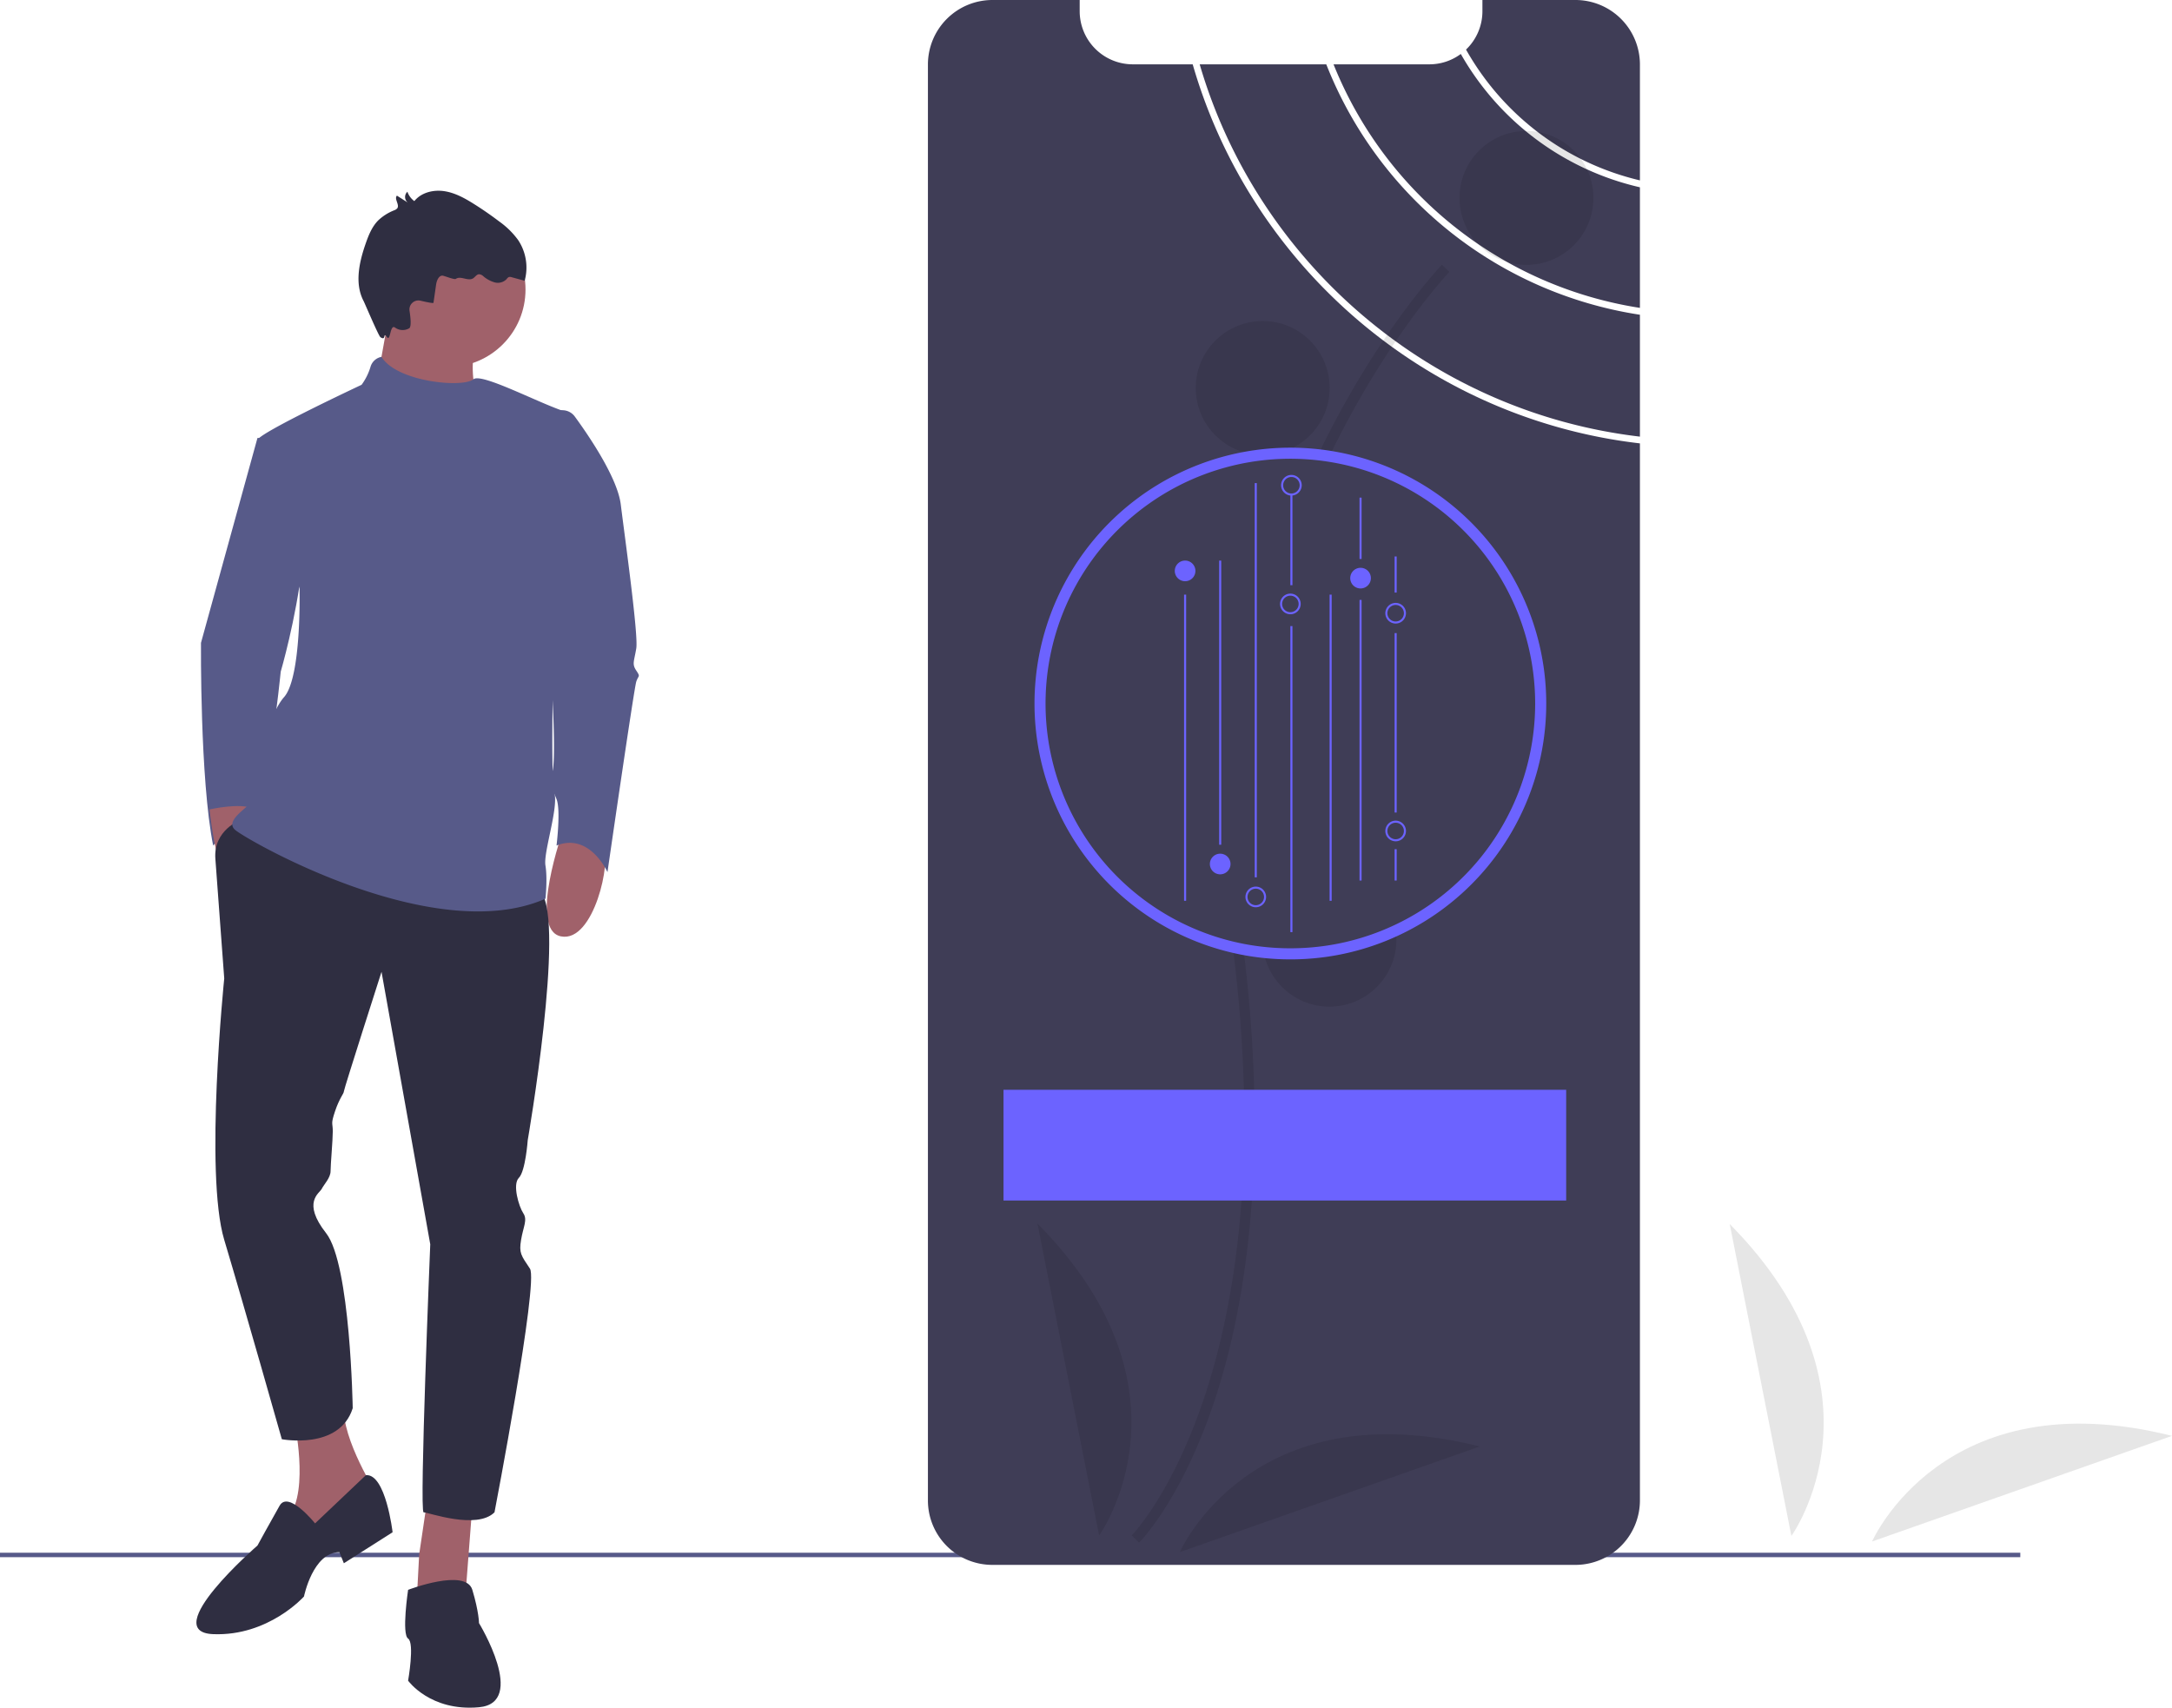 <svg data-name="Layer 1" xmlns="http://www.w3.org/2000/svg" width="980.48" height="770.906" viewBox="0 0 980.48 770.906"><path fill="#575a89" d="M0 700.961h912v2H0zM122.224 197.71h-6l-25.5 92.5s-.5 61.5 5.5 91.5c0 0 10-13 17-13s13.5-65.5 13.5-65.5 27.5-93.5-4.5-105.5z"/><path d="M254.224 374.71s-16 45-1 48 23-35 19-40-18-8-18-8zm-159.626-9.296s4.497 47.547 19.361 43.933 6.07-41.439.333-44.282-19.694.349-19.694.349zm38.626 278.296s7 34-5 43 4 28 4 28l38-40s-16-25-15-40zm60 31.001l-4 27-1 19 22-2 3-39-20-5z" fill="#a0616a"/><path d="M108.557 370.179s-12.333 4.532-11.333 17.532 4 54 4 54-9 88 0 118 26 90 26 90 26 5 32-14c0 0-1-65-12-79s-3-18-2-20 4-5 4-8 1-14 1-18-1-3 1-9 4-8 4-9 17-54 17-54l22 123s-5 121-3 121 24 8 32 0c0 0 20-104 16-110s-5-7-4-13 3-9 1-12-5-13-2-16 4-17 4-17 17-98 6-112-135.667-32.532-135.667-32.532z" fill="#2f2e41"/><path d="M142.224 687.71s-12-15-16-8-10 18-10 18-45 39-20 40 41-17 41-17 4-20 16-20l2 5 22-14s-3.098-26.55-12.049-25.775zm42 30s26-10 29 0 3 15 3 15 22 36 0 38-32-12-32-12 3-17 0-19 0-22 0-22z" fill="#2f2e41"/><circle cx="202.224" cy="130.711" r="35" fill="#a0616a"/><path d="M176.224 138.71l-7 39 49 12s-11.5-28.5 1-41c3.163-3.162-43-10-43-10z" fill="#a0616a"/><path d="M172.207 161.096a6.382 6.382 0 00-4.983 4.615 26.629 26.629 0 01-4 8s-47 22-47 25 19 67 19 67 1 40-7 49-16 42-14 45-14 10-8 15 90 53 140 31c0 0 1-9 0-15s6-26 4-33 0-79 0-79l10.306-85.257a6.938 6.938 0 00-4.867-7.475c-11.526-3.503-38.254-17.845-41.939-14.768-4.77 3.983-34.535 1.27-41.517-10.115z" fill="#575a89"/><path d="M251.224 185.71l.064-.025a6.936 6.936 0 018.181 2.343c6.197 8.48 19.237 27.538 20.755 39.683 2 16 8 59 7 65s-2 7 0 10 1 2 0 5-13 86-13 86-8-18-23-12c0 0 2-16 0-21s-4-8-2-12 0-43-1-47 0-25 0-25l-9-41z" fill="#575a89"/><path d="M195.687 136.67l1.183-8.242c.275-1.92 1.4-4.446 3.268-3.924 1.59.444 5.053 1.805 5.633 1.394 2.171-1.538 5.457 1.152 7.74-.215.957-.572 1.581-1.799 2.693-1.88a3.067 3.067 0 011.977.895 13.454 13.454 0 005.116 2.78 5.504 5.504 0 005.387-1.469 2.86 2.86 0 01.953-.913 2.137 2.137 0 011.37.063l5.833 1.589a22.418 22.418 0 00-2.999-18.457 37.123 37.123 0 00-8.497-8.322q-5.42-4.123-11.186-7.756c-4.207-2.658-8.67-5.165-13.59-5.912-4.92-.747-10.428.59-13.523 4.487a8.708 8.708 0 01-3.132-4.232 3.205 3.205 0 00.207 4.915l-4.934-3.151c-1.387 1.456 1.323 4.097.141 5.725a3.015 3.015 0 01-1.328.867 22.619 22.619 0 00-7.235 4.553c-2.836 2.844-4.376 6.704-5.698 10.496-2.94 8.435-5.077 18.108-.9 26.004.474.895 6.726 15.67 7.558 16.246 2.816 1.947.983-2.766 3 0 1.582 2.168 1.286-6.132 3.637-4.31a5.86 5.86 0 006.38.287c.974-.676.66-4.43.134-7.877a4.061 4.061 0 014.941-4.57c2.928.69 5.821 1.278 5.871.928z" fill="#2f2e41"/><path d="M740.29 138.988v-54.44a125.247 125.247 0 01-80.858-60.19l-.001.002a23.79 23.79 0 01-14.22 4.68h-43.229a178.55 178.55 0 00138.309 109.948z" fill="#3f3d56"/><path d="M740.29 81.428V29.13A29.121 29.121 0 00711.16 0h-41.97v5.05a23.917 23.917 0 01-7.398 17.329 122.298 122.298 0 0078.499 59.049zM538.402 29.04h-27.031a23.987 23.987 0 01-23.98-23.99V0h-39.38a29.128 29.128 0 00-29.13 29.13v648.2a29.08 29.08 0 0029.13 29.11h263.15a28.362 28.362 0 003.59-.22 29.146 29.146 0 0025.54-28.89V200.158c-95.71-11.09-175.458-79.38-201.889-171.118z" fill="#3f3d56"/><path d="M598.702 29.04h-57.14c26.3 90.039 104.68 157.028 198.729 168.068v-55.02A181.668 181.668 0 01598.702 29.04z" fill="#3f3d56"/><path d="M514.17 696.42c.725-.721 17.928-18.143 32.51-59.48 13.378-37.926 26.878-104.062 15.213-203.762-22.1-188.876 91.228-309.248 92.377-310.442l-3.355-3.221c-.291.303-29.43 30.933-55.354 84.706a416.28 416.28 0 00-38.287 229.497c22.062 188.554-45.698 258.719-46.385 259.407z" opacity=".1"/><circle cx="689.068" cy="89.349" r="30.222" opacity=".1"/><circle cx="570.003" cy="175.146" r="30.222" opacity=".1"/><circle cx="615.594" cy="262.856" r="30.222" opacity=".1"/><circle cx="523.918" cy="305.086" r="30.222" opacity=".1"/><circle cx="600.13" cy="424.203" r="30.222" opacity=".1"/><path d="M496.17 693.17s47.005-65.103-27.84-140.81zm36.427 7.504s32.127-73.59 135.385-47.68z" opacity=".1"/><path fill="#6c63ff" d="M453 491.961h254v50H453zm129.5-289.867a115.511 115.511 0 00-22.15 228.877c.208.041.42.082.632.12q4.99.945 10.126 1.446c.212.023.421.045.633.06q5.003.466 10.126.494c.212.003.421.003.633.003q5.117 0 10.126-.44c.212-.015.42-.034.633-.056q5.131-.47 10.126-1.39c.212-.038.424-.076.633-.117A115.51 115.51 0 00582.5 202.094z"/><path d="M693 317.594a110.534 110.534 0 01-89.914 108.584c-.2.04-.402.076-.605.112q-4.773.876-9.688 1.329c-.203.021-.403.04-.605.055q-4.787.417-9.688.42c-.203 0-.403 0-.605-.003q-4.896-.022-9.688-.472c-.203-.015-.403-.036-.606-.057q-4.909-.477-9.687-1.384a36.247 36.247 0 01-.606-.115A110.509 110.509 0 11693 317.594z" fill="#3f3d56"/><path d="M566.88 409.563a4.659 4.659 0 114.658-4.66 4.665 4.665 0 01-4.659 4.66zm0-8.386a3.727 3.727 0 103.727 3.727 3.732 3.732 0 00-3.728-3.727zm15.62-118.525h.932v138.141h-.932zm0-59.216h.932v40.753h-.932zm-47.988 45.005h.932v138.205h-.932zm65.692 0h.932v138.205h-.932zm-49.851-15.374h.932v128.285h-.932zm16.06-34.991h.932v177.975h-.932zm47.303 6.57h.932v27.694h-.932zm0 46.184h.932v126.667h-.932zm15.84-19.627h.932v16.307h-.932zm0 34.594h.932v81.001h-.932zm0 97.554h.932v14.146h-.932zm-78.738 11.351a4.659 4.659 0 114.66-4.66 4.664 4.664 0 01-4.66 4.66zM582.5 277.294a4.659 4.659 0 114.659-4.66 4.664 4.664 0 01-4.659 4.66zm0-8.387a3.727 3.727 0 103.727 3.728 3.732 3.732 0 00-3.727-3.728z" fill="#6c63ff"/><path d="M582.966 223.715a4.659 4.659 0 114.659-4.66 4.664 4.664 0 01-4.66 4.66zm0-8.387a3.727 3.727 0 103.727 3.728 3.732 3.732 0 00-3.727-3.728zm47.056 164.465a4.659 4.659 0 114.66-4.66 4.665 4.665 0 01-4.66 4.66zm0-8.387a3.727 3.727 0 103.727 3.728 3.732 3.732 0 00-3.727-3.728zm-95.044-109.021a4.659 4.659 0 114.659-4.66 4.664 4.664 0 01-4.66 4.66zm95.044 19.102a4.659 4.659 0 114.66-4.66 4.664 4.664 0 01-4.66 4.66zm0-8.386a3.727 3.727 0 103.727 3.727 3.732 3.732 0 00-3.727-3.727zm-15.84-7.455a4.659 4.659 0 114.659-4.659 4.664 4.664 0 01-4.66 4.659z" fill="#6c63ff"/><path d="M808.667 693.377s47.005-65.102-27.84-140.81zm36.428 2.505s32.127-73.59 135.385-47.681z" opacity=".1"/></svg>